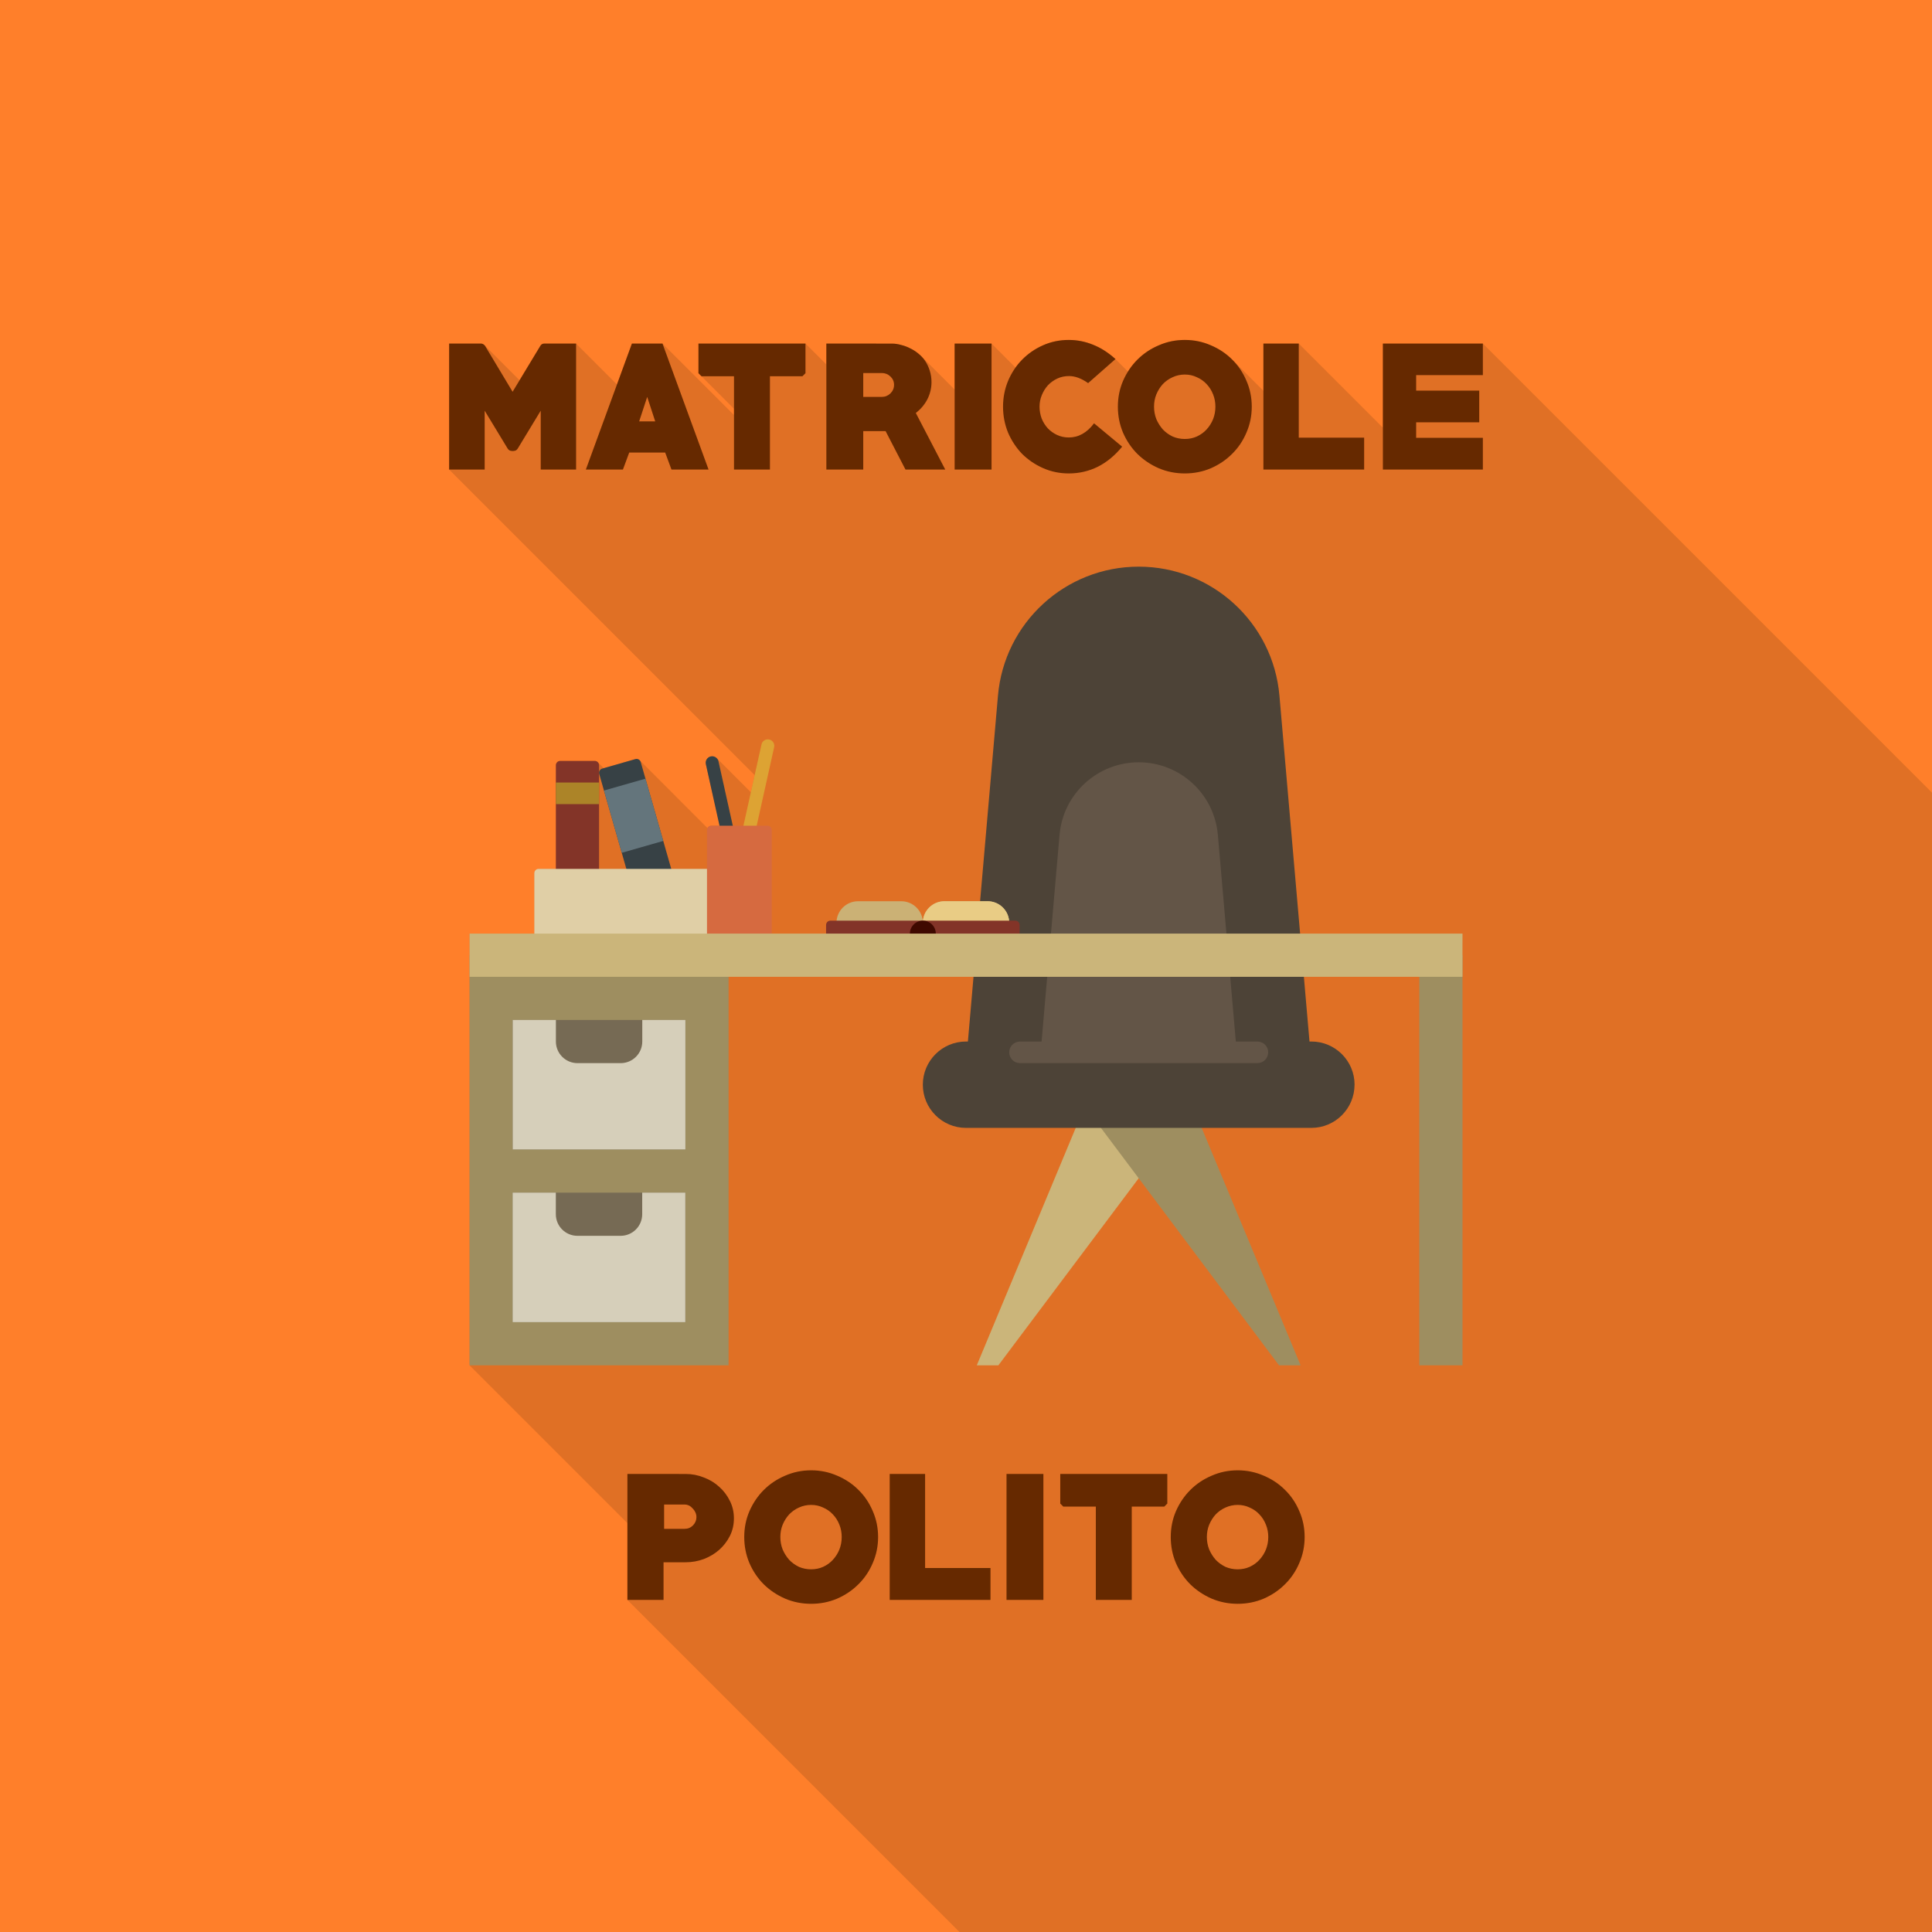 <?xml version="1.0" encoding="UTF-8" standalone="no"?>
<!-- Created with Inkscape (http://www.inkscape.org/) -->

<svg
   width="67.733mm"
   height="67.733mm"
   viewBox="0 0 67.733 67.733"
   version="1.1"
   id="svg1"
   xml:space="preserve"
   inkscape:export-filename="matricole.png"
   inkscape:export-xdpi="1536.0001"
   inkscape:export-ydpi="1536.0001"
   inkscape:version="1.3.2 (091e20e, 2023-11-25, custom)"
   sodipodi:docname="matricole.svg"
   xmlns:inkscape="http://www.inkscape.org/namespaces/inkscape"
   xmlns:sodipodi="http://sodipodi.sourceforge.net/DTD/sodipodi-0.dtd"
   xmlns="http://www.w3.org/2000/svg"
   xmlns:svg="http://www.w3.org/2000/svg"><sodipodi:namedview
     id="namedview1"
     pagecolor="#ffffff"
     bordercolor="#000000"
     borderopacity="0.25"
     inkscape:showpageshadow="2"
     inkscape:pageopacity="0.0"
     inkscape:pagecheckerboard="0"
     inkscape:deskcolor="#d1d1d1"
     inkscape:document-units="mm"
     inkscape:zoom="2.2486095"
     inkscape:cx="104.73139"
     inkscape:cy="141.19837"
     inkscape:window-width="1920"
     inkscape:window-height="991"
     inkscape:window-x="-9"
     inkscape:window-y="-9"
     inkscape:window-maximized="1"
     inkscape:current-layer="layer1" /><defs
     id="defs1">
	
	
	
	
	
	
	
	
	
	
	
	
	
	
	
	
	
	
	
	
</defs><g
     inkscape:label="Livello 1"
     inkscape:groupmode="layer"
     id="layer1"
     transform="translate(-29.05,-77.595)"><path
       id="rect1"
       style="fill:#ff7f2a;stroke-width:0.418"
       d="m 29.05,77.595 h 67.733 v 67.733 h -67.733 z" /><path
       id="path42"
       style="font-size:6.703px;font-family:PRIMETIME;-inkscape-font-specification:PRIMETIME;fill:#000000;fill-opacity:0.122;stroke-width:0.874"
       d="M 66.52 89.513 C 66.198 89.513 65.896 89.576 65.615 89.701 C 65.333 89.826 65.087 89.996 64.877 90.21 C 64.795 90.294 64.722 90.386 64.653 90.482 L 63.812 89.64 L 62.518 89.64 L 62.518 91.252 L 61.345 90.079 C 61.314 90.048 61.28 90.018 61.245 89.989 C 61.16 89.918 61.066 89.857 60.963 89.808 C 60.86 89.754 60.753 89.714 60.642 89.687 C 60.534 89.656 60.429 89.64 60.326 89.64 L 58.021 89.64 L 58.021 90.371 L 57.29 89.64 L 53.537 89.64 L 53.537 90.68 L 53.644 90.787 L 54.783 91.926 L 54.783 92.147 L 52.276 89.64 L 51.204 89.64 L 50.68 91.074 L 49.246 89.64 L 48.134 89.64 C 48.071 89.64 48.025 89.667 47.993 89.721 L 47.265 90.926 L 46.032 89.694 C 46.028 89.69 46.023 89.691 46.019 89.688 C 45.986 89.66 45.951 89.64 45.909 89.64 L 44.796 89.64 L 44.796 94.058 L 55.508 104.77 L 55.503 104.792 L 55.375 105.371 L 54.179 104.175 C 54.178 104.174 54.178 104.174 54.177 104.174 C 54.152 104.148 54.12 104.13 54.085 104.12 C 54.084 104.119 54.082 104.119 54.081 104.118 C 54.045 104.108 54.007 104.105 53.969 104.113 C 53.846 104.141 53.769 104.262 53.796 104.384 L 54.276 106.542 L 53.987 106.542 C 53.928 106.542 53.878 106.576 53.853 106.625 L 51.475 104.246 C 51.474 104.246 51.474 104.246 51.474 104.246 C 51.436 104.209 51.381 104.192 51.326 104.207 L 50.216 104.525 L 50.008 104.317 L 50.008 104.316 L 50.008 104.316 C 50.007 104.316 50.007 104.316 50.007 104.315 C 49.979 104.289 49.942 104.272 49.901 104.272 L 48.69 104.272 C 48.606 104.272 48.539 104.34 48.538 104.423 L 48.538 105.029 L 48.538 105.786 L 48.538 105.786 L 48.538 108.056 L 47.933 108.056 C 47.85 108.056 47.782 108.124 47.782 108.207 L 47.782 110.326 L 45.512 110.326 L 45.512 111.84 L 45.512 111.84 L 45.512 125.461 L 51.046 130.995 L 51.046 133.686 L 62.688 145.328 L 96.784 145.328 L 96.784 105.386 L 81.038 89.64 L 77.533 89.64 L 77.533 92.59 L 74.583 89.64 L 73.343 89.64 L 73.343 91.296 L 72.261 90.213 L 72.244 90.197 C 72.034 89.987 71.786 89.821 71.5 89.701 C 71.214 89.576 70.91 89.513 70.588 89.513 C 70.266 89.513 69.963 89.576 69.677 89.701 C 69.391 89.821 69.14 89.989 68.926 90.204 C 68.8 90.33 68.691 90.471 68.596 90.624 L 68.155 90.183 C 67.905 89.956 67.643 89.788 67.371 89.681 C 67.098 89.569 66.815 89.513 66.52 89.513 z " /><path
       id="XMLID_1324_"
       style="fill:#cbb57a;stroke-width:0.076"
       d="m 67.079,116.38 h 3.784 l -6.811,9.081 h -0.757 z" /><path
       id="XMLID_1325_"
       style="fill:#9e8e60;stroke-width:0.076"
       d="m 74.647,125.461 h -0.757 l -6.811,-9.081 h 3.784 z" /><path
       id="XMLID_1298_"
       style="fill:#4d4337;stroke-width:0.076"
       d="m 76.538,115.623 v 0 c 0,0.836 -0.678,1.514 -1.514,1.514 H 62.917 c -0.836,0 -1.514,-0.678 -1.514,-1.514 v 0 c 0,-0.836 0.678,-1.514 1.514,-1.514 h 0.066 l 1.054,-12.125 c 0.222,-2.559 2.365,-4.523 4.934,-4.523 v 0 c 2.569,0 4.711,1.964 4.934,4.523 l 1.054,12.125 h 0.066 c 0.836,0 1.514,0.678 1.514,1.514 z" /><path
       id="XMLID_1295_"
       style="fill:#635547;stroke-width:0.076"
       d="m 73.511,114.488 c 0,0.209 -0.169,0.378 -0.378,0.378 h -8.324 c -0.209,0 -0.378,-0.169 -0.378,-0.378 0,-0.209 0.169,-0.378 0.378,-0.378 h 0.757 l 0.63,-7.246 c 0.125,-1.44 1.33,-2.544 2.775,-2.544 v 0 c 1.445,0 2.65,1.105 2.775,2.544 l 0.63,7.246 h 0.757 c 0.209,0 0.378,0.169 0.378,0.378 z" /><path
       id="XMLID_1136_"
       style="fill:#9e8e60;stroke-width:0.076"
       d="m 54.593,125.461 h -9.081 v -14.378 h 9.081 z m 25.73,-14.378 h -1.514 v 14.378 h 1.514 z" /><path
       id="XMLID_338_"
       style="fill:#766a54;stroke-width:0.076"
       d="m 53.079,117.894 h -6.054 v -4.541 h 6.054 z m 0,1.514 h -6.054 v 4.541 h 6.054 z" /><path
       id="XMLID_337_"
       style="fill:#d6cfba;stroke-width:0.076"
       d="m 53.079,113.353 v 4.541 h -6.054 v -4.541 h 1.514 v 0.757 c 0,0.418 0.339,0.757 0.757,0.757 h 1.514 c 0.418,0 0.757,-0.339 0.757,-0.757 v -0.757 z m -1.514,6.054 v 0.757 c 0,0.418 -0.339,0.757 -0.757,0.757 h -1.514 c -0.418,0 -0.757,-0.339 -0.757,-0.757 v -0.757 h -1.514 v 4.541 h 6.054 v -4.541 z" /><path
       id="XMLID_307_"
       style="fill:#833428;stroke-width:0.076"
       d="m 50.052,104.423 v 4.995 c 0,0.084 -0.068,0.151 -0.151,0.151 h -1.211 c -0.084,0 -0.151,-0.068 -0.151,-0.151 v -4.995 c 0,-0.084 0.068,-0.151 0.151,-0.151 h 1.211 c 0.084,0 0.151,0.068 0.151,0.151 z" /><path
       id="XMLID_334_"
       style="fill:#374145;stroke-width:0.076"
       d="m 51.513,104.312 1.372,4.802 c 0.023,0.08 -0.024,0.164 -0.104,0.187 l -1.164,0.333 c -0.08,0.023 -0.164,-0.024 -0.187,-0.104 l -1.372,-4.802 c -0.023,-0.08 0.024,-0.164 0.104,-0.187 l 1.164,-0.333 c 0.08,-0.023 0.164,0.024 0.187,0.104 z" /><path
       id="XMLID_308_"
       style="fill:#64757c;stroke-width:0.076"
       d="m 52.303,107.077 -1.455,0.416 -0.624,-2.183 1.455,-0.416 z" /><path
       id="XMLID_245_"
       style="fill:#ac8428;stroke-width:0.076"
       d="m 50.052,105.786 h -1.514 v -0.757 h 1.514 z" /><path
       id="XMLID_1276_"
       style="fill:#374145;stroke-width:0.076"
       d="m 55.216,109.728 c -0.122,0.027 -0.244,-0.05 -0.271,-0.172 l -1.149,-5.171 c -0.027,-0.122 0.05,-0.244 0.172,-0.271 0.122,-0.027 0.244,0.05 0.271,0.172 l 1.149,5.171 c 0.027,0.122 -0.05,0.244 -0.172,0.271 z" /><path
       id="XMLID_1297_"
       style="fill:#dda333;stroke-width:0.076"
       d="m 56.19,103.792 -1.149,5.171 c -0.027,0.122 -0.148,0.2 -0.271,0.172 -0.122,-0.027 -0.2,-0.148 -0.172,-0.271 l 1.149,-5.171 c 0.027,-0.122 0.148,-0.2 0.271,-0.172 0.122,0.027 0.2,0.148 0.172,0.271 z" /><path
       id="XMLID_1817_"
       style="fill:#e0cfa6;stroke-width:0.076"
       d="m 55.349,108.207 v 2.724 c 0,0.084 -0.068,0.151 -0.151,0.151 h -7.265 c -0.084,0 -0.151,-0.068 -0.151,-0.151 v -2.724 c 0,-0.084 0.068,-0.151 0.151,-0.151 h 7.265 c 0.084,0 0.151,0.068 0.151,0.151 z" /><path
       id="XMLID_1816_"
       style="fill:#d66a40;stroke-width:0.076"
       d="m 56.106,106.694 v 4.238 c 0,0.084 -0.068,0.151 -0.151,0.151 h -1.968 c -0.084,0 -0.151,-0.068 -0.151,-0.151 v -4.238 c 0,-0.084 0.068,-0.151 0.151,-0.151 h 1.968 c 0.084,0 0.151,0.068 0.151,0.151 z" /><path
       id="XMLID_1808_"
       style="fill:#cbb175;stroke-width:0.076"
       d="m 64.43,109.948 v 0.757 h -3.027 -3.027 v -0.757 c 0,-0.418 0.339,-0.757 0.757,-0.757 h 1.514 c 0.418,0 0.757,0.339 0.757,0.757 0,-0.418 0.339,-0.757 0.757,-0.757 h 1.514 c 0.418,0 0.757,0.339 0.757,0.757 z" /><path
       id="XMLID_1813_"
       style="fill:#e9cc85;stroke-width:0.076"
       d="m 64.43,109.948 v 0.757 h -3.027 v -0.757 c 0,-0.418 0.339,-0.757 0.757,-0.757 h 1.514 c 0.418,0 0.757,0.339 0.757,0.757 z" /><path
       id="XMLID_1807_"
       style="fill:#833428;stroke-width:0.076"
       d="m 64.796,110.023 v 0.454 c 0,0.084 -0.068,0.151 -0.151,0.151 h -6.483 c -0.084,0 -0.151,-0.068 -0.151,-0.151 v -0.454 c 0,-0.084 0.068,-0.151 0.151,-0.151 h 6.483 c 0.084,0 0.151,0.068 0.151,0.151 z" /><path
       id="XMLID_1805_"
       style="fill:#3f0900;stroke-width:0.076"
       d="m 61.857,110.326 v 0.151 c 0,0.084 -0.068,0.151 -0.151,0.151 h -0.605 c -0.084,0 -0.151,-0.068 -0.151,-0.151 v -0.151 c 0,-0.251 0.203,-0.454 0.454,-0.454 v 0 c 0.251,0 0.454,0.203 0.454,0.454 z" /><path
       id="XMLID_1747_"
       style="fill:#cbb57a;stroke-width:0.076"
       d="M 80.322,111.84 H 45.512 v -1.514 h 34.811 z" /><path
       id="path13"
       style="font-size:6.703px;font-family:PRIMETIME;-inkscape-font-specification:PRIMETIME;fill:#662900;fill-opacity:1;stroke-width:0.874"
       d="m 66.52,89.513 c -0.322,0 -0.623,0.062 -0.905,0.188 -0.282,0.125 -0.527,0.295 -0.737,0.51 -0.206,0.21 -0.369,0.458 -0.489,0.744 -0.116,0.282 -0.174,0.581 -0.174,0.898 0,0.317 0.058,0.619 0.174,0.905 0.121,0.282 0.284,0.53 0.489,0.744 0.21,0.21 0.456,0.378 0.737,0.503 0.282,0.125 0.583,0.188 0.905,0.188 0.362,0 0.701,-0.078 1.019,-0.235 0.317,-0.161 0.601,-0.396 0.852,-0.704 l -0.985,-0.818 c -0.25,0.331 -0.545,0.496 -0.885,0.496 -0.147,0 -0.284,-0.029 -0.409,-0.087 -0.125,-0.058 -0.235,-0.136 -0.329,-0.235 -0.089,-0.098 -0.161,-0.212 -0.214,-0.342 -0.049,-0.134 -0.074,-0.273 -0.074,-0.416 0,-0.143 0.027,-0.279 0.081,-0.409 0.054,-0.13 0.125,-0.243 0.214,-0.342 0.094,-0.098 0.204,-0.177 0.329,-0.235 0.125,-0.058 0.261,-0.087 0.409,-0.087 0.214,0 0.438,0.083 0.67,0.248 l 0.959,-0.844 C 67.905,89.956 67.643,89.788 67.371,89.681 67.098,89.569 66.815,89.513 66.52,89.513 Z m 4.068,0 c -0.322,0 -0.626,0.062 -0.912,0.188 -0.286,0.121 -0.536,0.288 -0.751,0.503 -0.21,0.21 -0.378,0.458 -0.503,0.744 -0.121,0.282 -0.181,0.583 -0.181,0.905 0,0.322 0.06,0.626 0.181,0.912 0.125,0.286 0.293,0.534 0.503,0.744 0.214,0.21 0.465,0.378 0.751,0.503 0.286,0.121 0.59,0.181 0.912,0.181 0.322,0 0.626,-0.06 0.912,-0.181 0.286,-0.125 0.534,-0.293 0.744,-0.503 0.214,-0.21 0.382,-0.458 0.503,-0.744 0.125,-0.286 0.188,-0.59 0.188,-0.912 0,-0.322 -0.062,-0.626 -0.188,-0.912 -0.121,-0.286 -0.288,-0.534 -0.503,-0.744 -0.21,-0.21 -0.458,-0.375 -0.744,-0.496 -0.286,-0.125 -0.59,-0.188 -0.912,-0.188 z m -25.792,0.127 v 4.417 h 1.246 v -2.064 l 0.805,1.327 c 0.022,0.036 0.052,0.06 0.087,0.074 0.036,0.009 0.064,0.013 0.087,0.013 0.027,0 0.058,-0.004 0.094,-0.013 0.036,-0.013 0.064,-0.038 0.087,-0.074 l 0.805,-1.327 v 2.064 h 1.24 V 89.64 H 48.134 c -0.063,0 -0.109,0.027 -0.141,0.081 l -0.972,1.609 -0.965,-1.609 c -0.04,-0.054 -0.089,-0.081 -0.147,-0.081 z m 6.408,0 -1.615,4.417 h 1.3 l 0.221,-0.597 h 1.26 l 0.221,0.597 h 1.3 l -1.615,-4.417 z m 2.333,0 v 1.039 l 0.107,0.107 h 1.139 v 3.271 h 1.26 v -3.271 h 1.139 l 0.107,-0.107 v -1.039 z m 4.484,0 v 4.417 h 1.293 v -1.347 h 0.784 l 0.697,1.347 h 1.394 l -1.032,-1.984 c 0.17,-0.13 0.304,-0.288 0.403,-0.475 0.098,-0.192 0.147,-0.396 0.147,-0.61 0,-0.134 -0.02,-0.266 -0.06,-0.395 -0.04,-0.13 -0.098,-0.25 -0.174,-0.362 -0.063,-0.089 -0.139,-0.17 -0.228,-0.241 -0.085,-0.071 -0.179,-0.132 -0.282,-0.181 -0.103,-0.054 -0.21,-0.094 -0.321,-0.12 -0.107,-0.031 -0.212,-0.047 -0.315,-0.047 z m 4.497,0 v 4.417 h 1.294 v -4.417 z m 10.825,0 v 4.417 h 3.532 v -1.119 h -2.292 v -3.298 z m 4.189,0 v 4.417 h 3.505 v -1.113 h -2.339 v -0.543 h 2.212 V 91.289 h -2.212 v -0.543 h 2.339 V 89.64 Z M 59.314,90.673 h 0.65 c 0.116,0 0.217,0.04 0.302,0.12 0.085,0.08 0.128,0.179 0.128,0.295 0,0.116 -0.043,0.216 -0.128,0.301 -0.085,0.08 -0.186,0.121 -0.302,0.121 h -0.65 z m 11.274,0.053 c 0.152,0 0.293,0.031 0.422,0.094 0.134,0.058 0.248,0.139 0.342,0.241 0.098,0.103 0.174,0.223 0.228,0.362 0.054,0.134 0.08,0.277 0.08,0.429 0,0.152 -0.026,0.298 -0.08,0.436 -0.054,0.134 -0.13,0.254 -0.228,0.362 -0.094,0.103 -0.208,0.185 -0.342,0.248 -0.13,0.058 -0.27,0.087 -0.422,0.087 -0.152,0 -0.295,-0.029 -0.429,-0.087 -0.13,-0.063 -0.244,-0.145 -0.342,-0.248 -0.094,-0.107 -0.17,-0.228 -0.228,-0.362 -0.054,-0.139 -0.08,-0.284 -0.08,-0.436 0,-0.152 0.026,-0.295 0.08,-0.429 0.058,-0.139 0.134,-0.259 0.228,-0.362 0.098,-0.103 0.213,-0.183 0.342,-0.241 0.134,-0.063 0.277,-0.094 0.429,-0.094 z m -18.848,0.784 0.281,0.858 h -0.563 z" /><path
       id="path20"
       style="font-size:6.703px;font-family:PRIMETIME;-inkscape-font-specification:PRIMETIME;fill:#662900;fill-opacity:1;stroke-width:0.874"
       d="m 57.488,129.142 c -0.322,0 -0.626,0.062 -0.912,0.188 -0.286,0.121 -0.536,0.288 -0.751,0.503 -0.21,0.21 -0.377,0.458 -0.502,0.744 -0.121,0.282 -0.181,0.583 -0.181,0.905 0,0.322 0.061,0.626 0.181,0.912 0.125,0.286 0.292,0.534 0.502,0.744 0.214,0.21 0.465,0.378 0.751,0.503 0.286,0.121 0.59,0.181 0.912,0.181 0.322,0 0.626,-0.06 0.912,-0.181 0.286,-0.125 0.534,-0.293 0.744,-0.503 0.214,-0.21 0.382,-0.458 0.503,-0.744 0.125,-0.286 0.188,-0.59 0.188,-0.912 0,-0.322 -0.062,-0.626 -0.188,-0.912 -0.121,-0.286 -0.288,-0.534 -0.503,-0.744 -0.21,-0.21 -0.458,-0.375 -0.744,-0.496 -0.286,-0.125 -0.59,-0.188 -0.912,-0.188 z m 14.954,0 c -0.322,0 -0.626,0.062 -0.912,0.188 -0.286,0.121 -0.536,0.288 -0.751,0.503 -0.21,0.21 -0.378,0.458 -0.503,0.744 -0.121,0.282 -0.181,0.583 -0.181,0.905 0,0.322 0.06,0.626 0.181,0.912 0.125,0.286 0.293,0.534 0.503,0.744 0.214,0.21 0.465,0.378 0.751,0.503 0.286,0.121 0.59,0.181 0.912,0.181 0.322,0 0.626,-0.06 0.912,-0.181 0.286,-0.125 0.534,-0.293 0.744,-0.503 0.214,-0.21 0.382,-0.458 0.503,-0.744 0.125,-0.286 0.188,-0.59 0.188,-0.912 0,-0.322 -0.062,-0.626 -0.188,-0.912 -0.121,-0.286 -0.288,-0.534 -0.503,-0.744 -0.21,-0.21 -0.458,-0.375 -0.744,-0.496 -0.286,-0.125 -0.59,-0.188 -0.912,-0.188 z m -21.396,0.127 v 4.417 h 1.267 v -1.32 h 0.777 c 0.219,0 0.432,-0.038 0.637,-0.114 0.206,-0.08 0.384,-0.187 0.536,-0.321 0.156,-0.139 0.282,-0.302 0.376,-0.489 0.094,-0.188 0.141,-0.393 0.141,-0.617 0,-0.219 -0.047,-0.423 -0.141,-0.61 -0.094,-0.192 -0.219,-0.358 -0.376,-0.496 -0.156,-0.143 -0.337,-0.252 -0.543,-0.328 -0.201,-0.08 -0.411,-0.121 -0.63,-0.121 z m 9.196,0 v 4.417 h 3.533 v -1.119 h -2.292 v -3.298 z m 4.095,0 v 4.417 h 1.293 v -4.417 z m 1.884,0 v 1.039 l 0.107,0.107 H 67.468 v 3.271 h 1.26 v -3.271 h 1.139 l 0.107,-0.107 v -1.039 z m -13.888,1.073 h 0.717 c 0.112,0 0.207,0.047 0.288,0.141 0.085,0.089 0.128,0.19 0.128,0.302 0,0.107 -0.04,0.203 -0.121,0.288 -0.08,0.08 -0.178,0.121 -0.295,0.121 h -0.717 z m 5.154,0.013 c 0.152,0 0.293,0.031 0.422,0.093 0.134,0.058 0.248,0.139 0.342,0.241 0.098,0.103 0.174,0.223 0.228,0.362 0.054,0.134 0.08,0.278 0.08,0.429 0,0.152 -0.026,0.297 -0.08,0.436 -0.054,0.134 -0.13,0.255 -0.228,0.362 -0.094,0.103 -0.208,0.186 -0.342,0.248 -0.13,0.058 -0.27,0.087 -0.422,0.087 -0.152,0 -0.295,-0.029 -0.429,-0.087 -0.13,-0.063 -0.244,-0.145 -0.342,-0.248 -0.094,-0.107 -0.17,-0.228 -0.228,-0.362 -0.054,-0.139 -0.08,-0.284 -0.08,-0.436 0,-0.152 0.026,-0.295 0.08,-0.429 0.058,-0.139 0.134,-0.259 0.228,-0.362 0.098,-0.103 0.213,-0.183 0.342,-0.241 0.134,-0.062 0.277,-0.093 0.429,-0.093 z m 14.954,0 c 0.152,0 0.293,0.031 0.422,0.093 0.134,0.058 0.248,0.139 0.342,0.241 0.098,0.103 0.174,0.223 0.228,0.362 0.054,0.134 0.081,0.278 0.081,0.429 0,0.152 -0.027,0.297 -0.081,0.436 -0.054,0.134 -0.13,0.255 -0.228,0.362 -0.094,0.103 -0.208,0.186 -0.342,0.248 -0.13,0.058 -0.27,0.087 -0.422,0.087 -0.152,0 -0.295,-0.029 -0.429,-0.087 -0.13,-0.063 -0.243,-0.145 -0.342,-0.248 -0.094,-0.107 -0.17,-0.228 -0.228,-0.362 -0.054,-0.139 -0.081,-0.284 -0.081,-0.436 0,-0.152 0.027,-0.295 0.081,-0.429 0.058,-0.139 0.134,-0.259 0.228,-0.362 0.098,-0.103 0.212,-0.183 0.342,-0.241 0.134,-0.062 0.278,-0.093 0.429,-0.093 z" /></g></svg>
